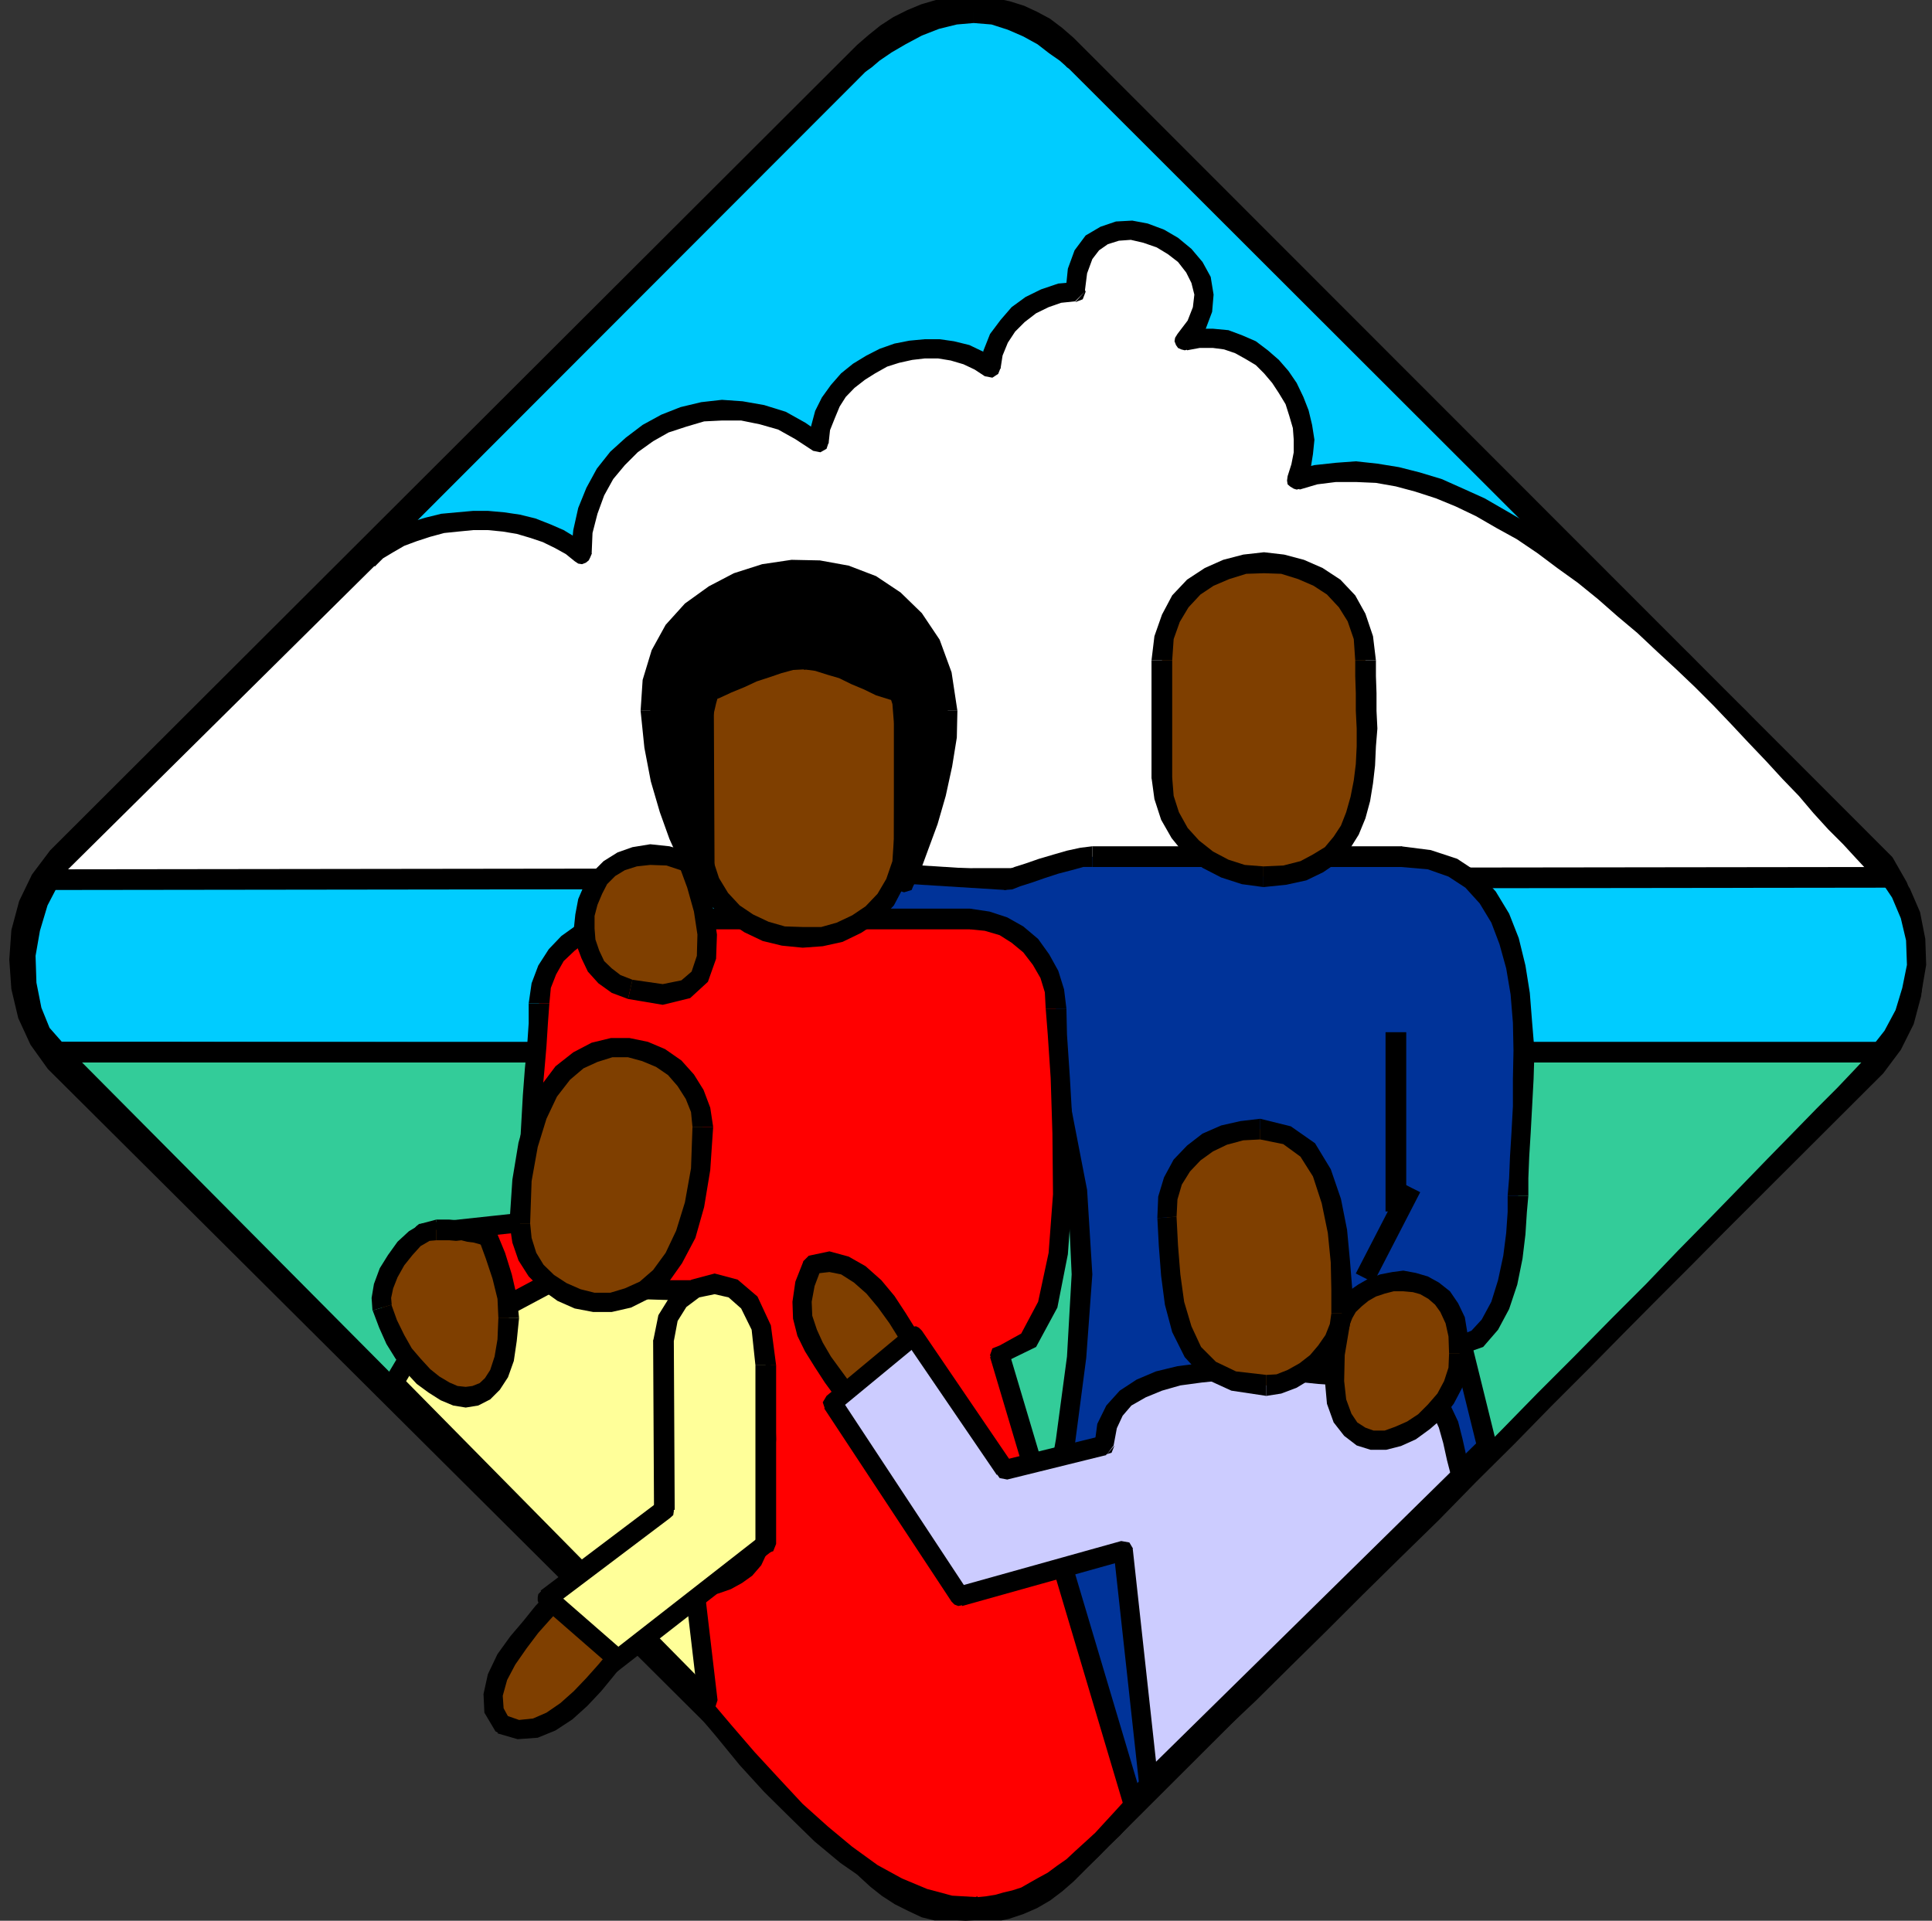 <?xml version="1.0" encoding="UTF-8" standalone="no"?>
<svg
   xmlns:ooo="http://xml.openoffice.org/svg/export"
   xmlns:dc="http://purl.org/dc/elements/1.1/"
   xmlns:cc="http://creativecommons.org/ns#"
   xmlns:rdf="http://www.w3.org/1999/02/22-rdf-syntax-ns#"
   xmlns:svg="http://www.w3.org/2000/svg"
   xmlns="http://www.w3.org/2000/svg"
   xmlns:sodipodi="http://sodipodi.sourceforge.net/DTD/sodipodi-0.dtd"
   xmlns:inkscape="http://www.inkscape.org/namespaces/inkscape"
   version="1.2"
   width="66.29mm"
   height="65.91mm"
   viewBox="0 0 6629 6591"
   preserveAspectRatio="xMidYMid"
   xml:space="preserve"
   id="svg319"
   sodipodi:docname="famil10.svg"
   style="fill-rule:evenodd;stroke-width:28.222;stroke-linejoin:round"
   inkscape:version="0.92.5 (2060ec1f9f, 2020-04-08)"><rect x="0" y="0" width="6629" height="6591" fill="#333333" stroke="none"/><sodipodi:namedview
   pagecolor="#ffffff"
   bordercolor="#666666"
   borderopacity="1"
   objecttolerance="10"
   gridtolerance="10"
   guidetolerance="10"
   inkscape:pageopacity="0"
   inkscape:pageshadow="2"
   inkscape:window-width="664"
   inkscape:window-height="487"
   id="namedview321"
   showgrid="false"
   inkscape:zoom="0.2102413"
   inkscape:cx="125.29134"
   inkscape:cy="124.53543"
   inkscape:window-x="0"
   inkscape:window-y="0"
   inkscape:window-maximized="0"
   inkscape:current-layer="svg319" />
 <defs
   class="ClipPathGroup"
   id="defs8">
  <clipPath
   id="presentation_clip_path"
   clipPathUnits="userSpaceOnUse">
   <rect
   x="0"
   y="0"
   width="21000"
   height="29700"
   id="rect2" />
  </clipPath>
  <clipPath
   id="presentation_clip_path_shrink"
   clipPathUnits="userSpaceOnUse">
   <rect
   x="21"
   y="29"
   width="20958"
   height="29641"
   id="rect5" />
  </clipPath>
 </defs>
 <defs
   class="TextShapeIndex"
   id="defs12">
  <g
   ooo:slide="id1"
   ooo:id-list="id3"
   id="g10" />
 </defs>
 <defs
   class="EmbeddedBulletChars"
   id="defs44">
  <g
   id="bullet-char-template-57356"
   transform="matrix(4.8828125e-4,0,0,-4.8828125e-4,0,0)">
   <path
   d="M 580,1141 1163,571 580,0 -4,571 Z"
   id="path14"
   inkscape:connector-curvature="0" />
  </g>
  <g
   id="bullet-char-template-57354"
   transform="matrix(4.8828125e-4,0,0,-4.8828125e-4,0,0)">
   <path
   d="M 8,1128 H 1137 V 0 H 8 Z"
   id="path17"
   inkscape:connector-curvature="0" />
  </g>
  <g
   id="bullet-char-template-10146"
   transform="matrix(4.8828125e-4,0,0,-4.8828125e-4,0,0)">
   <path
   d="M 174,0 602,739 174,1481 1456,739 Z M 1358,739 309,1346 659,739 Z"
   id="path20"
   inkscape:connector-curvature="0" />
  </g>
  <g
   id="bullet-char-template-10132"
   transform="matrix(4.8828125e-4,0,0,-4.8828125e-4,0,0)">
   <path
   d="M 2015,739 1276,0 H 717 l 543,543 H 174 v 393 h 1086 l -543,545 h 557 z"
   id="path23"
   inkscape:connector-curvature="0" />
  </g>
  <g
   id="bullet-char-template-10007"
   transform="matrix(4.8828125e-4,0,0,-4.8828125e-4,0,0)">
   <path
   d="m 0,-2 c -7,16 -16,29 -25,39 l 381,530 c -94,256 -141,385 -141,387 0,25 13,38 40,38 9,0 21,-2 34,-5 21,4 42,12 65,25 l 27,-13 111,-251 280,301 64,-25 24,25 c 21,-10 41,-24 62,-43 C 886,937 835,863 770,784 769,783 710,716 594,584 L 774,223 c 0,-27 -21,-55 -63,-84 l 16,-20 C 717,90 699,76 672,76 641,76 570,178 457,381 L 164,-76 c -22,-34 -53,-51 -92,-51 -42,0 -63,17 -64,51 -7,9 -10,24 -10,44 0,9 1,19 2,30 z"
   id="path26"
   inkscape:connector-curvature="0" />
  </g>
  <g
   id="bullet-char-template-10004"
   transform="matrix(4.8828125e-4,0,0,-4.8828125e-4,0,0)">
   <path
   d="M 285,-33 C 182,-33 111,30 74,156 52,228 41,333 41,471 c 0,78 14,145 41,201 34,71 87,106 158,106 53,0 88,-31 106,-94 l 23,-176 c 8,-64 28,-97 59,-98 l 735,706 c 11,11 33,17 66,17 42,0 63,-15 63,-46 V 965 c 0,-36 -10,-64 -30,-84 L 442,47 C 390,-6 338,-33 285,-33 Z"
   id="path29"
   inkscape:connector-curvature="0" />
  </g>
  <g
   id="bullet-char-template-9679"
   transform="matrix(4.8828125e-4,0,0,-4.8828125e-4,0,0)">
   <path
   d="M 813,0 C 632,0 489,54 383,161 276,268 223,411 223,592 c 0,181 53,324 160,431 106,107 249,161 430,161 179,0 323,-54 432,-161 108,-107 162,-251 162,-431 0,-180 -54,-324 -162,-431 C 1136,54 992,0 813,0 Z"
   id="path32"
   inkscape:connector-curvature="0" />
  </g>
  <g
   id="bullet-char-template-8226"
   transform="matrix(4.8828125e-4,0,0,-4.8828125e-4,0,0)">
   <path
   d="m 346,457 c -73,0 -137,26 -191,78 -54,51 -81,114 -81,188 0,73 27,136 81,188 54,52 118,78 191,78 73,0 134,-26 185,-79 51,-51 77,-114 77,-187 0,-75 -25,-137 -76,-188 -50,-52 -112,-78 -186,-78 z"
   id="path35"
   inkscape:connector-curvature="0" />
  </g>
  <g
   id="bullet-char-template-8211"
   transform="matrix(4.8828125e-4,0,0,-4.8828125e-4,0,0)">
   <path
   d="M -4,459 H 1135 V 606 H -4 Z"
   id="path38"
   inkscape:connector-curvature="0" />
  </g>
  <g
   id="bullet-char-template-61548"
   transform="matrix(4.8828125e-4,0,0,-4.8828125e-4,0,0)">
   <path
   d="m 173,740 c 0,163 58,303 173,419 116,115 255,173 419,173 163,0 302,-58 418,-173 116,-116 174,-256 174,-419 0,-163 -58,-303 -174,-418 C 1067,206 928,148 765,148 601,148 462,206 346,322 231,437 173,577 173,740 Z"
   id="path41"
   inkscape:connector-curvature="0" />
  </g>
 </defs>
 <g
   id="g49"
   transform="translate(-7185,-11554)">
  <g
   id="id2"
   class="Master_Slide">
   <g
   id="bg-id2"
   class="Background" />
   <g
   id="bo-id2"
   class="BackgroundObjects" />
  </g>
 </g>
 <g
   class="SlideGroup"
   id="g317"
   transform="translate(-7185,-11554)">
  <g
   id="g315">
   <g
   id="container-id1">
    <g
   id="id1"
   class="Slide"
   clip-path="url(#presentation_clip_path)">
     <g
   class="Page"
   id="g311">
      <g
   class="Graphic"
   id="g309">
       <g
   id="id3">
        <rect
   class="BoundingBox"
   x="7185"
   y="11554"
   width="6629"
   height="6591"
   id="rect51"
   style="fill:none;stroke:none" />
        <defs
   id="defs56">
         <clipPath
   id="clip_path_1"
   clipPathUnits="userSpaceOnUse">
          <path
   d="m 7185,11554 h 6628 v 6590 H 7185 Z"
   id="path53"
   inkscape:connector-curvature="0" />
         </clipPath>
        </defs>
        <g
   clip-path="url(#clip_path_1)"
   id="g306">
         <path
   d="m 10498,18145 -48,-3 -48,-10 -49,-12 -45,-21 -46,-23 -43,-28 -38,-30 -36,-33 -2785,-2772 -58,-81 -41,-89 -23,-97 -7,-99 7,-99 26,-97 43,-89 61,-81 2767,-2762 38,-33 41,-33 43,-28 46,-23 48,-20 51,-15 50,-10 51,-3 49,3 48,5 46,10 48,15 43,20 43,23 41,31 38,33 2808,2810 48,84 33,89 20,96 5,97 -10,99 -25,94 -43,86 -59,79 -2777,2772 -38,33 -41,31 -43,25 -46,20 -48,16 -48,10 -48,7 z"
   id="path58"
   inkscape:connector-curvature="0"
   style="fill:#000000;stroke:none" />
         <path
   d="m 10498,18145 v 0 l -48,-3 -48,-10 -49,-12 -45,-21 -46,-23 -43,-28 -38,-30 -36,-33 -2785,-2772 v 0 l -58,-81 -41,-89 -23,-97 -7,-99 7,-99 26,-97 43,-89 61,-81 2767,-2762 v 0 l 38,-33 41,-33 43,-28 46,-23 48,-20 51,-15 50,-10 51,-3 v 0 l 49,3 48,5 46,10 48,15 43,20 43,23 41,31 38,33 2808,2810 v 0 l 48,84 33,89 20,96 5,97 -10,99 -25,94 -43,86 -59,79 -2777,2772 v 0 l -38,33 -41,31 -43,25 -46,20 -48,16 -48,10 -48,7 z"
   id="path60"
   inkscape:connector-curvature="0"
   style="fill:none;stroke:#000000" />
         <path
   d="m 13626,15175 -6243,-10 -56,-66 -33,-79 -18,-92 -2,-94 15,-94 28,-91 41,-79 51,-66 2723,-2726 21,-18 30,-26 43,-28 51,-30 59,-31 61,-25 66,-15 63,-8 66,8 61,18 59,25 50,31 44,30 35,25 21,18 7,8 2790,2787 48,71 33,77 18,83 3,87 -16,86 -25,81 -41,77 z"
   id="path62"
   inkscape:connector-curvature="0"
   style="fill:#00ccff;stroke:none" />
         <path
   d="m 7360,15190 23,10 6243,10 v -71 l -6243,-10 23,10 -23,-10 -25,10 -8,26 8,25 25,10 z"
   id="path64"
   inkscape:connector-curvature="0"
   style="fill:#000000;stroke:none" />
         <path
   d="m 7386,14481 v 0 l -56,71 -43,84 -31,97 -15,101 2,97 18,96 38,89 61,74 46,-51 -51,-58 -28,-69 -17,-86 -3,-92 15,-86 26,-87 38,-73 45,-61 v 0 0 l 8,-13 3,-13 -3,-10 -8,-10 -10,-8 -10,-2 -13,2 z"
   id="path66"
   inkscape:connector-curvature="0"
   style="fill:#000000;stroke:none" />
         <path
   d="m 10109,11755 v 0 l -2723,2726 45,46 2724,-2727 v 0 0 l 8,-12 2,-13 -2,-10 -8,-10 -10,-8 -10,-2 -13,2 z"
   id="path68"
   inkscape:connector-curvature="0"
   style="fill:#000000;stroke:none" />
         <path
   d="m 10526,11562 v 0 l -68,10 -72,15 -63,28 -61,30 -53,34 -46,27 -33,28 -21,21 46,45 21,-15 27,-23 41,-28 48,-28 56,-30 59,-23 61,-15 58,-5 v 0 z"
   id="path70"
   inkscape:connector-curvature="0"
   style="fill:#000000;stroke:none" />
         <path
   d="m 10892,11737 v -3 l -8,-7 -22,-21 -36,-25 -46,-30 -53,-33 -64,-28 -66,-18 -71,-10 v 71 l 61,5 56,18 53,23 49,27 40,31 36,25 18,16 7,7 v -2 2 l 13,8 13,2 12,-5 11,-7 5,-10 5,-13 -5,-13 -8,-13 z"
   id="path72"
   inkscape:connector-curvature="0"
   style="fill:#000000;stroke:none" />
         <path
   d="m 13684,14524 h -2 l -2790,-2787 -46,46 2790,2787 h -2 2 l 13,8 13,2 10,-2 10,-8 7,-10 3,-10 -3,-13 -7,-13 z"
   id="path74"
   inkscape:connector-curvature="0"
   style="fill:#000000;stroke:none" />
         <path
   d="m 13626,15210 23,-12 58,-72 43,-81 28,-86 16,-94 -3,-89 -18,-92 -35,-81 -54,-79 -50,46 43,64 30,71 18,76 3,84 -16,79 -23,76 -38,71 -48,61 23,-13 -23,13 -8,13 -2,12 2,10 8,11 10,7 10,3 13,-3 13,-7 z"
   id="path76"
   inkscape:connector-curvature="0"
   style="fill:#000000;stroke:none" />
         <path
   d="m 9180,13455 5,-77 17,-71 26,-66 33,-61 43,-53 48,-46 56,-41 59,-33 63,-22 66,-18 66,-5 69,2 69,13 68,20 64,36 63,43 5,-51 15,-48 21,-43 25,-38 33,-36 38,-30 41,-26 43,-23 46,-15 48,-10 48,-5 h 49 l 45,7 49,13 43,20 41,28 7,-53 21,-51 30,-43 36,-38 43,-33 48,-23 51,-18 53,-5 8,-71 20,-56 31,-41 40,-25 46,-15 48,-3 49,10 50,18 44,26 40,33 33,40 23,43 10,51 -5,51 -20,53 -41,54 49,-8 h 48 l 46,5 43,16 40,20 39,25 33,31 30,35 25,38 23,44 16,43 12,46 5,45 -2,46 -8,46 -15,45 66,-17 69,-8 68,-2 71,5 72,12 68,18 74,23 71,30 71,33 71,41 71,41 72,48 71,51 71,53 68,56 69,59 69,58 68,64 66,61 64,63 63,64 64,63 58,64 61,63 56,61 56,59 51,58 51,56 51,51 45,51 43,45 41,41 -6327,8 1108,-1098 33,-31 38,-25 44,-23 45,-18 49,-15 50,-13 51,-5 54,-5 h 50 l 54,5 51,8 48,13 48,17 43,21 41,23 z"
   id="path78"
   inkscape:connector-curvature="0"
   style="fill:#ffffff;stroke:none" />
         <path
   d="m 9962,13076 53,-25 -66,-46 -68,-38 -74,-23 -74,-13 -71,-5 -71,8 -71,17 -66,26 -64,35 -58,44 -53,48 -46,58 -36,66 -28,69 -17,76 -8,82 h 71 l 3,-72 17,-66 23,-63 31,-56 40,-48 44,-44 53,-38 53,-30 61,-20 61,-18 61,-3 h 66 l 64,13 63,18 59,33 61,40 53,-25 -53,25 25,5 21,-12 7,-21 -13,-22 z"
   id="path80"
   inkscape:connector-curvature="0"
   style="fill:#000000;stroke:none" />
         <path
   d="m 10552,12819 53,-25 -46,-33 -48,-23 -53,-13 -49,-7 h -51 l -53,5 -51,10 -51,18 -45,23 -46,28 -41,33 -35,40 -31,43 -23,46 -15,56 -5,56 h 66 l 5,-46 16,-40 17,-41 21,-33 30,-31 36,-28 35,-22 41,-23 41,-13 45,-10 43,-5 h 46 l 43,7 44,13 38,18 35,23 54,-26 -54,26 26,5 20,-13 8,-20 -13,-23 z"
   id="path82"
   inkscape:connector-curvature="0"
   style="fill:#000000;stroke:none" />
         <path
   d="m 10841,12555 33,-33 -58,5 -59,20 -53,26 -48,35 -38,44 -36,48 -23,58 -7,61 h 66 l 7,-45 18,-44 25,-38 33,-33 39,-30 43,-21 43,-15 48,-5 33,-33 -33,36 26,-10 10,-26 -10,-25 -26,-10 z"
   id="path84"
   inkscape:connector-curvature="0"
   style="fill:#000000;stroke:none" />
         <path
   d="m 11243,12690 33,56 45,-61 23,-61 5,-59 -10,-61 -28,-51 -38,-45 -46,-38 -48,-28 -56,-21 -53,-10 -56,3 -53,18 -51,30 -38,51 -23,63 -8,79 h 66 l 8,-63 18,-49 23,-30 30,-21 38,-12 41,-3 43,10 46,16 38,23 35,27 28,36 18,36 10,40 -5,43 -18,46 -35,46 33,56 -33,-56 -8,13 -2,12 5,13 7,10 11,5 12,3 13,-3 13,-7 z"
   id="path86"
   inkscape:connector-curvature="0"
   style="fill:#000000;stroke:none" />
         <path
   d="m 11624,13167 40,46 18,-51 8,-50 5,-49 -8,-51 -12,-50 -18,-46 -23,-48 -28,-41 -33,-38 -38,-33 -41,-31 -46,-20 -48,-18 -53,-5 h -51 l -53,8 15,66 43,-8 h 46 l 38,5 38,13 36,20 35,21 28,28 28,33 23,35 23,38 13,41 12,41 3,40 v 43 l -8,41 -13,41 41,46 -41,-46 -2,15 2,13 8,7 13,8 10,3 13,-3 10,-5 7,-13 z"
   id="path88"
   inkscape:connector-curvature="0"
   style="fill:#000000;stroke:none" />
         <path
   d="m 13664,14600 23,-58 -38,-41 -43,-45 -46,-51 -51,-51 -51,-56 -51,-58 -55,-59 -56,-61 -61,-63 -59,-64 -66,-63 -63,-64 -64,-66 -66,-61 -69,-63 -68,-59 -71,-58 -69,-56 -71,-56 -74,-51 -71,-48 -74,-43 -71,-41 -73,-33 -74,-33 -76,-23 -71,-18 -74,-12 -74,-8 -68,5 -74,8 -71,17 20,67 61,-18 64,-8 h 68 l 69,3 68,12 67,18 71,23 68,28 69,33 71,41 69,38 71,48 68,51 71,51 69,56 66,58 69,58 68,64 66,61 64,61 63,63 61,64 59,63 61,64 56,61 56,58 50,59 51,56 51,51 46,50 43,46 43,41 23,-59 -23,59 13,7 13,3 10,-3 10,-7 8,-10 2,-11 -2,-12 -8,-13 z"
   id="path90"
   inkscape:connector-curvature="0"
   style="fill:#000000;stroke:none" />
         <path
   d="m 7315,14550 22,58 6327,-8 v -71 l -6327,8 23,58 -23,-58 -25,10 -8,26 8,25 25,10 z"
   id="path92"
   inkscape:connector-curvature="0"
   style="fill:#000000;stroke:none" />
         <path
   d="m 8420,13452 h 2 l -1107,1098 45,45 1108,-1097 h 3 -3 l 8,-13 2,-13 -2,-10 -8,-10 -10,-8 -10,-2 -13,2 -13,8 z"
   id="path94"
   inkscape:connector-curvature="0"
   style="fill:#000000;stroke:none" />
         <path
   d="m 9144,13455 58,-26 -40,-30 -43,-26 -46,-20 -51,-20 -53,-13 -54,-8 -56,-5 h -50 l -56,5 -54,5 -53,13 -51,15 -48,21 -48,23 -41,30 -38,33 51,46 28,-28 35,-21 38,-22 43,-16 46,-15 48,-13 49,-5 51,-5 h 50 l 51,5 48,8 44,13 45,15 41,20 38,21 31,25 58,-25 -58,25 12,8 13,2 13,-5 10,-8 5,-10 5,-12 -5,-13 -8,-13 z"
   id="path96"
   inkscape:connector-curvature="0"
   style="fill:#000000;stroke:none" />
         <path
   d="m 7386,15165 h 6268 l -36,35 -48,51 -58,58 -69,72 -79,81 -89,91 -94,97 -104,107 -109,111 -114,117 -120,120 -122,124 -127,127 -127,130 -129,129 -130,133 -130,127 -129,127 -125,124 -124,122 -120,117 -117,109 -111,104 -104,99 -97,89 -92,79 -81,71 -71,59 -61,48 -51,36 -40,20 -26,8 -33,-6 -33,-7 -35,-5 -36,-10 -36,-8 -38,-10 -38,-10 -35,-13 -38,-13 -36,-15 -36,-15 -33,-15 -33,-21 -28,-20 -28,-20 -25,-23 z"
   id="path98"
   inkscape:connector-curvature="0"
   style="fill:#33cc99;stroke:none" />
         <path
   d="m 13677,15187 -23,-58 H 7386 v 71 h 6268 l -23,-58 23,58 25,-10 10,-25 -10,-26 -25,-10 z"
   id="path100"
   inkscape:connector-curvature="0"
   style="fill:#000000;stroke:none" />
         <path
   d="m 10615,18120 h 5 l 38,-11 46,-22 53,-36 61,-51 74,-58 81,-71 92,-79 96,-89 105,-99 111,-104 117,-110 120,-119 124,-122 125,-125 129,-127 130,-127 129,-132 130,-129 127,-130 127,-127 122,-124 119,-120 117,-117 110,-112 104,-106 94,-97 89,-91 78,-82 67,-71 60,-58 49,-51 33,-36 -46,-45 -38,35 -48,51 -56,59 -71,71 -79,81 -89,91 -94,97 -104,107 -110,112 -111,116 -120,120 -122,124 -127,127 -127,130 -129,130 -130,132 -130,127 -129,127 -125,124 -124,122 -120,115 -116,109 -112,104 -104,99 -97,89 -91,79 -82,71 -68,58 -61,46 -49,36 -35,17 -13,6 h 5 l -5,-3 -25,10 -8,26 8,25 25,10 z"
   id="path102"
   inkscape:connector-curvature="0"
   style="fill:#000000;stroke:none" />
         <path
   d="m 10056,17899 v 0 l 28,25 28,23 31,20 35,23 36,15 35,15 38,18 38,13 36,13 41,10 38,10 35,8 38,10 36,5 33,8 33,5 10,-66 -33,-6 -33,-7 -35,-5 -33,-10 -36,-8 -38,-10 -36,-10 -35,-13 -38,-13 -33,-12 -36,-16 -30,-15 -31,-18 -25,-20 -28,-18 -23,-20 v 0 0 l -13,-8 -13,-2 -10,2 -10,8 -7,10 -3,10 3,13 z"
   id="path104"
   inkscape:connector-curvature="0"
   style="fill:#000000;stroke:none" />
         <path
   d="m 7386,15129 -23,58 2693,2712 46,-46 -2693,-2711 -23,58 23,-58 -13,-8 -13,-2 -10,2 -10,8 -8,10 -2,10 2,13 8,12 z"
   id="path106"
   inkscape:connector-curvature="0"
   style="fill:#000000;stroke:none" />
         <path
   d="m 12287,16516 -579,569 -193,-457 -183,846 -366,366 -280,-478 51,-289 53,-287 51,-287 38,-288 18,-284 -15,-287 -56,-285 -107,-287 -53,-18 -64,-20 -76,-23 -84,-25 -89,-28 -94,-31 -96,-35 -97,-36 -94,-38 -91,-38 -84,-41 -74,-43 -66,-46 -53,-46 -38,-45 -23,-49 1092,69 13,-2 28,-11 38,-12 46,-16 48,-15 46,-13 43,-10 36,-2 h 1059 l 97,10 81,28 66,43 54,59 43,71 30,78 23,89 15,92 8,99 5,96 -3,97 -2,94 -5,92 -5,81 -3,74 -2,60 -3,56 -5,74 -10,81 -18,87 -25,79 -36,66 -43,48 -53,20 z"
   id="path108"
   inkscape:connector-curvature="0"
   style="fill:#003399;stroke:none" />
         <path
   d="m 11677,17098 54,10 579,-569 -46,-46 -579,570 53,10 -53,-10 -8,12 -2,13 2,10 8,10 10,8 10,2 13,-2 13,-8 z"
   id="path110"
   inkscape:connector-curvature="0"
   style="fill:#000000;stroke:none" />
         <path
   d="m 11548,16633 -64,8 193,457 61,-25 -193,-458 -63,8 63,-8 -8,-12 -10,-5 -12,-3 -11,3 -12,7 -8,8 -2,13 2,15 z"
   id="path112"
   inkscape:connector-curvature="0"
   style="fill:#000000;stroke:none" />
         <path
   d="m 11354,17497 11,-18 183,-846 -66,-10 -183,846 10,-18 -10,18 7,26 23,12 23,-5 13,-23 z"
   id="path114"
   inkscape:connector-curvature="0"
   style="fill:#000000;stroke:none" />
         <path
   d="m 10935,17858 54,5 365,-366 -45,-46 -366,366 53,5 -53,-5 -8,13 -2,13 2,10 8,10 10,8 10,2 13,-2 13,-8 z"
   id="path116"
   inkscape:connector-curvature="0"
   style="fill:#000000;stroke:none" />
         <path
   d="m 10653,17357 3,23 279,478 61,-36 -279,-477 2,22 -2,-22 -10,-13 -13,-5 h -13 l -13,5 -10,8 -5,12 -2,13 5,15 z"
   id="path118"
   inkscape:connector-curvature="0"
   style="fill:#000000;stroke:none" />
         <path
   d="m 10709,15101 -20,-20 104,282 56,279 13,285 -16,282 -38,284 -51,288 -53,287 -51,289 66,10 51,-289 53,-287 51,-287 38,-290 21,-287 -18,-290 -56,-289 -109,-293 -21,-20 21,20 -8,-12 -10,-5 -13,-3 -10,3 -13,7 -7,8 -3,12 3,16 z"
   id="path120"
   inkscape:connector-curvature="0"
   style="fill:#000000;stroke:none" />
         <path
   d="m 9543,14473 -33,41 28,59 43,50 56,51 68,46 77,46 86,40 92,38 94,41 99,36 96,35 94,31 89,28 87,25 73,23 64,20 53,18 20,-66 -53,-18 -63,-20 -79,-23 -82,-25 -88,-28 -94,-31 -97,-35 -94,-36 -94,-36 -91,-38 -82,-40 -71,-41 -63,-46 -51,-40 -33,-41 -18,-38 -33,41 33,-41 -5,-13 -10,-10 -13,-3 h -13 l -12,6 -8,7 -5,13 v 15 z"
   id="path122"
   inkscape:connector-curvature="0"
   style="fill:#000000;stroke:none" />
         <path
   d="m 10641,14542 h -6 l -1092,-69 v 67 l 1092,68 h -5 5 l 26,-10 7,-23 -7,-23 -26,-10 z"
   id="path124"
   inkscape:connector-curvature="0"
   style="fill:#000000;stroke:none" />
         <path
   d="m 10933,14458 v 0 l -41,5 -46,10 -45,13 -51,15 -46,16 -38,12 -28,11 3,2 -11,66 28,-2 28,-11 38,-12 46,-16 46,-15 46,-12 40,-11 h 31 v 0 z"
   id="path126"
   inkscape:connector-curvature="0"
   style="fill:#000000;stroke:none" />
         <path
   d="m 11992,14458 v 0 h -1059 v 71 h 1059 v 0 0 l 26,-10 10,-25 -10,-26 z"
   id="path128"
   inkscape:connector-curvature="0"
   style="fill:#000000;stroke:none" />
         <path
   d="m 12429,15657 v 0 -60 l 3,-74 5,-81 5,-92 5,-94 3,-97 -8,-96 -8,-102 -15,-94 -23,-94 -33,-84 -46,-76 -58,-63 -74,-49 -91,-30 -102,-13 v 71 l 92,8 71,25 58,38 49,54 40,66 28,74 23,83 15,89 8,97 2,96 -2,97 v 94 l -5,92 -5,81 -3,74 -5,60 v 0 z"
   id="path130"
   inkscape:connector-curvature="0"
   style="fill:#000000;stroke:none" />
         <path
   d="m 12234,16161 -31,40 71,-25 51,-59 38,-71 28,-84 18,-89 10,-83 5,-77 5,-56 h -71 v 56 l -5,72 -10,78 -18,84 -23,74 -33,61 -35,38 -36,15 -30,41 30,-41 -23,13 -7,23 10,20 25,10 z"
   id="path132"
   inkscape:connector-curvature="0"
   style="fill:#000000;stroke:none" />
         <path
   d="m 12310,16539 10,-30 -86,-348 -66,15 86,348 10,-31 -10,31 5,13 10,10 13,2 h 13 l 12,-5 8,-10 5,-10 v -15 z"
   id="path134"
   inkscape:connector-curvature="0"
   style="fill:#000000;stroke:none" />
         <path
   d="m 11172,14222 7,69 20,63 34,58 43,51 53,41 59,30 63,21 69,7 73,-5 64,-15 51,-25 45,-31 36,-40 28,-44 20,-51 15,-55 11,-59 7,-58 3,-64 2,-61 -2,-61 v -61 l -3,-58 v -54 l -7,-78 -23,-69 -33,-56 -46,-48 -53,-36 -59,-25 -63,-18 -64,-5 -66,5 -63,18 -59,25 -53,36 -46,48 -33,59 -23,66 -7,78 z"
   id="path136"
   inkscape:connector-curvature="0"
   style="fill:#7f3f00;stroke:none" />
         <path
   d="m 11520,14527 v 0 l -64,-5 -56,-18 -53,-28 -48,-38 -39,-43 -30,-54 -18,-56 -5,-63 h -71 l 10,74 23,71 36,63 48,59 58,43 64,33 71,23 74,10 v 0 z"
   id="path138"
   inkscape:connector-curvature="0"
   style="fill:#000000;stroke:none" />
         <path
   d="m 11835,13820 v 0 54 l 2,58 v 61 l 3,61 v 61 l -3,61 -7,56 -11,56 -15,53 -18,46 -25,38 -30,36 -41,25 -43,23 -59,15 -68,3 v 71 l 78,-8 69,-15 58,-28 51,-35 41,-46 30,-48 23,-56 16,-59 10,-61 7,-61 3,-66 5,-61 -3,-61 v -61 l -2,-58 v -54 0 z"
   id="path140"
   inkscape:connector-curvature="0"
   style="fill:#000000;stroke:none" />
         <path
   d="m 11207,13820 v 0 l 5,-73 21,-59 30,-50 41,-44 45,-30 54,-23 58,-18 61,-2 59,2 58,18 53,23 46,30 41,44 30,48 21,61 5,73 h 71 l -10,-83 -26,-77 -35,-63 -51,-54 -61,-40 -64,-28 -68,-18 -69,-8 -71,8 -69,18 -63,28 -61,40 -51,54 -35,66 -26,74 -10,83 v 0 z"
   id="path142"
   inkscape:connector-curvature="0"
   style="fill:#000000;stroke:none" />
         <path
   d="m 11207,14222 v 0 -402 h -71 v 402 0 0 l 10,25 26,8 25,-8 z"
   id="path144"
   inkscape:connector-curvature="0"
   style="fill:#000000;stroke:none" />
         <path
   d="m 11075,17749 -38,43 -36,38 -35,36 -36,35 -33,31 -33,28 -33,25 -33,23 -33,20 -33,18 -31,15 -33,13 -33,7 -30,8 -33,5 -33,3 -92,-5 -91,-23 -92,-38 -86,-49 -89,-63 -86,-71 -87,-82 -83,-86 -84,-91 -82,-97 -81,-97 -81,-99 -82,-96 -78,-97 -77,-89 -78,-84 145,-851 -84,-7 -69,-26 -56,-38 -43,-51 -33,-61 -25,-68 -16,-79 -7,-81 -3,-89 3,-89 5,-89 5,-89 7,-89 8,-81 5,-77 3,-68 7,-61 21,-53 30,-51 41,-41 48,-36 53,-25 59,-18 58,-5 h 1161 l 59,8 56,18 48,28 46,38 35,48 28,51 18,56 5,61 5,89 10,149 8,191 v 208 l -15,204 -36,175 -66,122 -99,51 z"
   id="path146"
   inkscape:connector-curvature="0"
   style="fill:#ff0000;stroke:none" />
         <path
   d="m 10539,18130 v 0 l 35,-3 36,-5 33,-7 36,-8 35,-15 33,-16 36,-17 33,-23 35,-23 33,-28 36,-28 33,-31 36,-38 38,-35 35,-38 38,-44 -50,-45 -39,43 -35,38 -33,36 -36,33 -33,30 -30,28 -33,23 -31,23 -33,18 -30,17 -28,16 -31,10 -30,7 -28,8 -31,5 -30,3 v 0 -3 l -26,10 -7,26 7,25 26,10 z"
   id="path148"
   inkscape:connector-curvature="0"
   style="fill:#000000;stroke:none" />
         <path
   d="m 9157,16925 7,28 79,84 76,87 79,96 81,97 82,99 81,96 81,99 84,92 87,86 86,84 89,74 91,63 89,51 97,41 96,23 97,5 v -66 l -87,-5 -86,-23 -86,-36 -84,-46 -87,-63 -83,-69 -87,-78 -81,-87 -84,-91 -81,-94 -82,-97 -81,-99 -81,-97 -79,-96 -76,-92 -79,-83 8,28 -8,-28 -13,-8 -12,-5 -13,5 -10,5 -8,10 -5,13 3,13 7,12 z"
   id="path150"
   inkscape:connector-curvature="0"
   style="fill:#000000;stroke:none" />
         <path
   d="m 9335,16115 -33,-41 -145,851 66,11 145,-852 -33,-40 33,40 -8,-25 -20,-13 -26,5 -12,23 z"
   id="path152"
   inkscape:connector-curvature="0"
   style="fill:#000000;stroke:none" />
         <path
   d="m 8999,14997 v 0 68 l -5,74 -8,81 -7,92 -5,89 -5,89 -5,89 5,89 7,84 16,83 27,74 36,66 48,59 64,43 79,28 89,10 v -71 l -79,-5 -59,-23 -48,-33 -38,-43 -31,-56 -22,-64 -16,-74 -7,-78 v -89 -89 l 5,-89 5,-89 8,-86 7,-82 5,-79 5,-68 v 0 z"
   id="path154"
   inkscape:connector-curvature="0"
   style="fill:#000000;stroke:none" />
         <path
   d="m 9352,14672 v 0 l -63,7 -66,18 -59,31 -53,38 -43,45 -36,56 -23,61 -10,69 h 71 l 5,-53 18,-46 26,-46 38,-36 43,-33 48,-20 51,-18 53,-2 v 0 z"
   id="path156"
   inkscape:connector-curvature="0"
   style="fill:#000000;stroke:none" />
         <path
   d="m 10513,14672 v 0 H 9352 v 71 h 1161 v 0 0 l 26,-10 10,-26 -10,-25 z"
   id="path158"
   inkscape:connector-curvature="0"
   style="fill:#000000;stroke:none" />
         <path
   d="m 10844,15015 v 0 l -8,-66 -20,-64 -31,-56 -38,-53 -51,-43 -55,-31 -61,-20 -67,-10 v 71 l 51,5 51,15 41,26 40,33 33,43 26,45 15,49 3,56 v 0 z"
   id="path160"
   inkscape:connector-curvature="0"
   style="fill:#000000;stroke:none" />
         <path
   d="m 10648,16196 -33,41 125,-61 73,-135 36,-183 15,-206 3,-208 -11,-191 -10,-149 -2,-89 h -71 l 7,89 10,149 6,191 2,208 -15,201 -36,168 -58,109 -74,41 -33,40 33,-40 -25,10 -8,23 8,23 25,10 z"
   id="path162"
   inkscape:connector-curvature="0"
   style="fill:#000000;stroke:none" />
         <path
   d="m 11100,17771 8,-30 -460,-1545 -66,15 460,1545 8,-30 -8,30 5,13 10,10 13,3 h 13 l 12,-5 8,-11 5,-10 v -15 z"
   id="path164"
   inkscape:connector-curvature="0"
   style="fill:#000000;stroke:none" />
         <path
   d="m 9591,14433 8,79 23,68 33,59 45,48 54,35 58,28 61,16 66,5 66,-3 61,-15 59,-28 53,-36 46,-48 33,-58 23,-69 7,-81 v -399 l -7,-69 -21,-63 -33,-59 -43,-50 -53,-44 -59,-30 -63,-21 -69,-7 -73,5 -61,15 -54,26 -43,33 -36,38 -27,45 -21,51 -15,56 -13,59 -5,61 -2,61 -3,61 3,61 v 61 l 2,55 z"
   id="path166"
   inkscape:connector-curvature="0"
   style="fill:#7f3f00;stroke:none" />
         <path
   d="m 10252,14433 v 0 l -5,76 -21,61 -30,51 -41,43 -46,31 -53,25 -53,15 h -64 l -61,-2 -56,-16 -53,-25 -46,-31 -40,-43 -31,-51 -20,-61 -5,-73 h -71 l 10,84 25,76 36,66 51,53 61,41 63,30 66,16 71,7 69,-5 68,-15 64,-31 61,-40 51,-54 35,-66 26,-76 10,-86 v 0 z"
   id="path168"
   inkscape:connector-curvature="0"
   style="fill:#000000;stroke:none" />
         <path
   d="m 10252,14034 v 0 399 h 71 v -399 0 0 l -10,-26 -26,-10 -25,10 z"
   id="path170"
   inkscape:connector-curvature="0"
   style="fill:#000000;stroke:none" />
         <path
   d="m 9939,13726 v 0 l 64,6 56,17 53,28 48,41 38,43 31,53 18,56 5,64 h 71 l -10,-74 -23,-71 -36,-63 -48,-59 -58,-46 -64,-33 -71,-23 -74,-10 v 0 z"
   id="path172"
   inkscape:connector-curvature="0"
   style="fill:#000000;stroke:none" />
         <path
   d="m 9627,14433 v 0 -54 l -3,-55 v -61 l -2,-61 v -61 l 2,-61 5,-56 13,-56 15,-54 18,-45 25,-41 31,-33 38,-30 46,-21 56,-15 68,-3 v -71 l -79,8 -66,15 -61,31 -48,35 -40,43 -31,51 -23,56 -15,59 -13,61 -5,66 -2,61 -5,61 2,61 v 61 l 3,55 v 54 0 z"
   id="path174"
   inkscape:connector-curvature="0"
   style="fill:#000000;stroke:none" />
         <path
   d="m 10287,14583 8,-16 18,-45 25,-66 31,-84 28,-94 22,-99 16,-97 2,-89 -20,-124 -38,-104 -56,-87 -69,-66 -78,-51 -87,-33 -94,-18 -94,-2 -94,15 -91,28 -82,43 -76,56 -61,69 -46,79 -28,94 -7,101 13,122 22,112 31,104 33,89 30,74 28,56 21,35 7,13 -2,-668 43,-13 41,-18 43,-18 43,-20 43,-15 46,-15 43,-11 43,-2 44,5 45,13 43,15 44,20 43,18 40,18 44,15 43,10 z"
   id="path176"
   inkscape:connector-curvature="0"
   style="fill:#000000;stroke:none" />
         <path
   d="m 10404,13993 v 0 l -2,87 -16,94 -22,96 -28,92 -31,84 -25,63 -16,46 -7,15 61,25 7,-15 21,-46 25,-68 31,-84 28,-97 22,-101 16,-99 2,-92 v 0 z"
   id="path178"
   inkscape:connector-curvature="0"
   style="fill:#000000;stroke:none" />
         <path
   d="m 9449,13993 v 0 l 7,-96 26,-87 43,-71 56,-63 71,-54 76,-40 87,-26 86,-15 92,2 89,18 78,31 74,46 64,60 50,82 36,96 20,117 h 66 l -20,-132 -41,-112 -61,-91 -73,-71 -84,-56 -94,-36 -99,-18 -97,-2 -101,15 -97,31 -86,45 -82,59 -66,73 -48,87 -31,102 -7,106 v 0 z"
   id="path180"
   inkscape:connector-curvature="0"
   style="fill:#000000;stroke:none" />
         <path
   d="m 9566,14598 63,-18 -5,-13 -20,-33 -28,-53 -28,-74 -33,-86 -31,-102 -22,-109 -13,-117 h -66 l 13,127 22,115 31,106 33,92 33,73 28,59 20,38 10,13 64,-18 -64,18 11,10 12,5 10,-3 13,-5 8,-7 7,-10 v -13 l -5,-13 z"
   id="path182"
   inkscape:connector-curvature="0"
   style="fill:#000000;stroke:none" />
         <path
   d="m 9591,13897 -28,33 3,668 h 71 l -3,-668 -28,33 28,-33 -10,-26 -25,-10 -26,10 -10,26 z"
   id="path184"
   inkscape:connector-curvature="0"
   style="fill:#000000;stroke:none" />
         <path
   d="m 9944,13785 v 0 l -48,2 -46,11 -48,15 -46,18 -43,20 -43,18 -38,15 -41,13 15,66 46,-13 43,-20 44,-18 43,-20 40,-13 44,-15 40,-11 38,-2 v 0 2 l 26,-10 10,-25 -10,-25 -26,-11 z"
   id="path186"
   inkscape:connector-curvature="0"
   style="fill:#000000;stroke:none" />
         <path
   d="m 10325,13932 -30,-33 -41,-10 -38,-15 -40,-15 -44,-18 -43,-21 -46,-17 -50,-13 -49,-5 v 66 l 38,5 41,13 41,12 43,21 43,18 41,20 48,15 46,10 -31,-33 31,33 25,-7 13,-23 -5,-23 -23,-13 z"
   id="path188"
   inkscape:connector-curvature="0"
   style="fill:#000000;stroke:none" />
         <path
   d="m 10257,14570 66,13 2,-651 h -71 l -2,651 66,12 -66,-12 10,25 25,8 26,-8 10,-25 z"
   id="path190"
   inkscape:connector-curvature="0"
   style="fill:#000000;stroke:none" />
         <path
   d="m 8537,16298 53,-89 46,-71 38,-59 33,-45 30,-36 31,-25 30,-16 39,-7 43,-3 h 53 l 64,5 76,8 94,7 112,8 134,5 155,3 110,30 73,79 41,117 18,140 2,144 -7,140 -11,120 -5,83 -5,39 -15,33 -25,28 -31,22 -33,18 -38,13 -38,8 -36,2 46,391 z"
   id="path192"
   inkscape:connector-curvature="0"
   style="fill:#ffff99;stroke:none" />
         <path
   d="m 9568,15947 v 0 h -155 l -134,-5 -112,-8 -92,-7 -76,-8 -66,-5 -53,-2 -46,5 -46,7 -38,21 -35,30 -33,38 -36,48 -38,59 -46,71 -53,89 56,36 53,-89 46,-71 38,-59 30,-43 28,-33 26,-20 23,-11 30,-7 h 41 l 53,-3 61,5 76,8 97,8 112,7 134,5 155,5 v 0 z"
   id="path194"
   inkscape:connector-curvature="0"
   style="fill:#000000;stroke:none" />
         <path
   d="m 9825,16836 v 0 l 2,-81 11,-122 10,-140 -5,-144 -18,-148 -43,-127 -87,-89 -127,-38 v 71 l 92,23 61,69 38,106 18,133 v 144 l -5,140 -11,117 -7,86 v 0 z"
   id="path196"
   inkscape:connector-curvature="0"
   style="fill:#000000;stroke:none" />
         <path
   d="m 9601,16997 -33,35 38,-2 44,-8 43,-15 38,-21 35,-25 31,-36 20,-43 8,-46 h -71 l -3,31 -10,23 -20,20 -26,20 -28,16 -33,10 -33,7 -33,3 -33,36 33,-39 -25,11 -8,25 8,25 25,11 z"
   id="path198"
   inkscape:connector-curvature="0"
   style="fill:#000000;stroke:none" />
         <path
   d="m 9591,17413 56,-25 -46,-391 -66,5 46,391 56,-26 -56,26 13,23 23,7 22,-10 8,-25 z"
   id="path200"
   inkscape:connector-curvature="0"
   style="fill:#000000;stroke:none" />
         <path
   d="m 8509,16280 5,41 1077,1092 46,-46 -1077,-1092 5,41 -5,-41 -13,-8 -13,-2 -10,2 -10,8 -8,10 -2,10 2,13 8,13 z"
   id="path202"
   inkscape:connector-curvature="0"
   style="fill:#000000;stroke:none" />
         <path
   d="m 9464,16735 -2,-579 15,-79 38,-61 56,-41 66,-15 63,15 56,48 41,87 15,129 v 613 l -551,429 -201,-241 z"
   id="path204"
   inkscape:connector-curvature="0"
   style="fill:#ffff99;stroke:none" />
         <path
   d="m 9426,16156 v 0 l 3,579 h 71 l -3,-579 v 0 0 l -10,-26 -25,-10 -26,10 z"
   id="path206"
   inkscape:connector-curvature="0"
   style="fill:#000000;stroke:none" />
         <path
   d="m 9848,16239 v 0 l -18,-137 -46,-99 -68,-58 -79,-21 -79,21 -68,48 -46,74 -18,89 h 71 l 13,-69 30,-48 44,-33 53,-11 48,11 43,38 36,73 13,122 v 0 z"
   id="path208"
   inkscape:connector-curvature="0"
   style="fill:#000000;stroke:none" />
         <path
   d="m 9833,16877 15,-25 v -613 h -71 v 613 l 15,-26 -15,26 10,25 25,8 26,-8 10,-25 z"
   id="path210"
   inkscape:connector-curvature="0"
   style="fill:#000000;stroke:none" />
         <path
   d="m 9235,17301 46,6 552,-430 -41,-51 -551,430 45,5 -45,-5 -13,23 7,20 21,13 25,-5 z"
   id="path212"
   inkscape:connector-curvature="0"
   style="fill:#000000;stroke:none" />
         <path
   d="m 9040,17012 -5,48 200,241 51,-40 -200,-242 -6,49 6,-49 -11,-10 -12,-2 -10,2 -11,5 -10,10 -2,11 v 12 l 5,13 z"
   id="path214"
   inkscape:connector-curvature="0"
   style="fill:#000000;stroke:none" />
         <path
   d="m 9429,16735 15,-28 -404,305 40,56 404,-305 16,-28 -16,28 11,-10 2,-13 v -13 l -5,-13 -10,-7 -13,-5 h -13 l -12,5 z"
   id="path216"
   inkscape:connector-curvature="0"
   style="fill:#000000;stroke:none" />
         <path
   d="m 9080,17052 -33,36 -40,48 -43,54 -41,58 -31,61 -15,61 3,53 28,49 56,17 58,-5 53,-22 54,-36 48,-43 46,-49 40,-48 36,-43 z"
   id="path218"
   inkscape:connector-curvature="0"
   style="fill:#7f3f00;stroke:none" />
         <path
   d="m 8923,17441 8,8 -18,-33 -3,-43 15,-54 28,-53 39,-56 40,-53 41,-46 33,-36 -51,-45 -33,35 -41,51 -45,53 -44,61 -33,69 -15,68 3,64 38,64 7,7 -7,-7 13,7 12,3 10,-3 11,-7 7,-11 3,-10 -3,-12 -7,-13 z"
   id="path220"
   inkscape:connector-curvature="0"
   style="fill:#000000;stroke:none" />
         <path
   d="m 9276,17268 -2,-45 -36,43 -41,46 -43,45 -46,41 -48,33 -46,20 -48,5 -43,-15 -31,61 69,20 69,-5 61,-25 58,-38 51,-46 48,-51 41,-50 35,-44 -2,-45 2,45 5,-12 3,-13 -5,-10 -8,-10 -12,-5 -11,-3 -12,3 -10,10 z"
   id="path222"
   inkscape:connector-curvature="0"
   style="fill:#000000;stroke:none" />
         <path
   d="m 9106,17075 -48,3 218,190 46,-50 -219,-191 -48,3 48,-3 -12,-8 -13,-2 -13,5 -10,8 -5,10 -3,12 3,13 8,13 z"
   id="path224"
   inkscape:connector-curvature="0"
   style="fill:#000000;stroke:none" />
         <path
   d="m 10325,16176 -27,-46 -34,-53 -38,-56 -43,-51 -48,-43 -51,-31 -53,-12 -59,10 -25,66 -10,61 2,53 15,54 23,48 31,51 35,50 41,56 z"
   id="path226"
   inkscape:connector-curvature="0"
   style="fill:#7f3f00;stroke:none" />
         <path
   d="m 10003,15906 -18,18 46,-5 40,8 44,28 43,38 40,48 39,54 33,53 25,46 61,-36 -31,-46 -33,-53 -38,-58 -45,-54 -54,-48 -58,-33 -66,-18 -71,15 -18,18 18,-18 -18,18 v 23 l 15,20 h 28 z"
   id="path228"
   inkscape:connector-curvature="0"
   style="fill:#000000;stroke:none" />
         <path
   d="m 10066,16305 46,8 -41,-56 -35,-48 -28,-48 -20,-44 -16,-48 -2,-48 10,-54 23,-61 -61,-25 -28,71 -10,69 2,58 15,59 26,53 33,53 35,54 41,56 46,7 -46,-7 10,10 13,2 h 13 l 12,-7 8,-8 5,-13 v -12 l -5,-13 z"
   id="path230"
   inkscape:connector-curvature="0"
   style="fill:#000000;stroke:none" />
         <path
   d="m 10295,16194 13,-46 -242,157 36,56 241,-157 13,-46 -13,46 15,-23 -5,-23 -20,-15 -25,5 z"
   id="path232"
   inkscape:connector-curvature="0"
   style="fill:#000000;stroke:none" />
         <path
   d="m 11126,17670 1072,-1055 -15,-58 -13,-58 -15,-56 -23,-51 -28,-43 -41,-33 -53,-21 -69,-7 -43,-3 -53,-2 -64,-8 -71,-5 -79,-8 -78,-2 -84,-3 h -81 l -82,8 -76,10 -69,18 -61,25 -53,33 -38,43 -25,54 -11,66 -340,84 -313,-460 -279,231 437,663 561,-157 z"
   id="path234"
   inkscape:connector-curvature="0"
   style="fill:#ccccff;stroke:none" />
         <path
   d="m 12165,16623 10,-30 -1072,1054 46,46 1072,-1055 10,-30 -10,30 8,-12 2,-13 -2,-10 -8,-10 -10,-8 -10,-3 -13,3 -13,8 z"
   id="path236"
   inkscape:connector-curvature="0"
   style="fill:#000000;stroke:none" />
         <path
   d="m 11941,16323 v 0 l 61,5 46,18 31,25 22,36 21,46 15,53 13,59 15,58 66,-15 -15,-59 -13,-58 -15,-59 -26,-55 -33,-51 -50,-41 -61,-23 -77,-10 v 0 z"
   id="path238"
   inkscape:connector-curvature="0"
   style="fill:#000000;stroke:none" />
         <path
   d="m 10981,16547 25,-33 11,-59 20,-43 30,-35 49,-28 56,-23 63,-18 74,-10 79,-8 81,3 h 84 l 78,2 77,8 71,5 63,8 56,2 43,5 v -71 h -43 l -51,-2 -63,-8 -71,-5 -82,-8 -78,-2 -84,-5 -81,2 -84,8 -79,10 -74,18 -66,28 -58,38 -46,51 -31,63 -10,74 26,-33 -28,33 10,25 25,8 26,-8 10,-25 z"
   id="path240"
   inkscape:connector-curvature="0"
   style="fill:#000000;stroke:none" />
         <path
   d="m 10605,16615 36,16 340,-84 -15,-66 -341,84 36,15 -36,-15 -23,15 -2,25 15,21 26,5 z"
   id="path242"
   inkscape:connector-curvature="0"
   style="fill:#000000;stroke:none" />
         <path
   d="m 10341,16163 -49,-7 313,459 56,-35 -313,-460 -48,-8 48,8 -10,-10 -10,-5 -13,2 -12,3 -8,10 -8,10 v 13 l 5,13 z"
   id="path244"
   inkscape:connector-curvature="0"
   style="fill:#000000;stroke:none" />
         <path
   d="m 10069,16351 -8,43 280,-231 -41,-51 -279,232 -8,43 8,-43 -13,22 7,21 21,12 25,-5 z"
   id="path246"
   inkscape:connector-curvature="0"
   style="fill:#000000;stroke:none" />
         <path
   d="m 10470,16999 36,15 -437,-663 -56,36 437,663 36,15 -36,-15 10,10 13,5 10,-2 13,-5 7,-8 8,-10 v -13 l -5,-13 z"
   id="path248"
   inkscape:connector-curvature="0"
   style="fill:#000000;stroke:none" />
         <path
   d="m 11072,16872 -40,-30 -562,157 16,66 561,-157 -41,-31 41,31 23,-16 2,-25 -12,-20 -28,-5 z"
   id="path250"
   inkscape:connector-curvature="0"
   style="fill:#000000;stroke:none" />
         <path
   d="m 11103,17647 56,20 -87,-795 -66,5 87,795 56,21 -56,-21 12,23 23,8 23,-10 8,-26 z"
   id="path252"
   inkscape:connector-curvature="0"
   style="fill:#000000;stroke:none" />
         <path
   d="m 8638,15785 521,-56 176,86 -529,282 z"
   id="path254"
   inkscape:connector-curvature="0"
   style="fill:#ff0000;stroke:none" />
         <path
   d="m 9174,15698 -17,-2 -521,56 5,66 521,-56 -18,-3 18,3 23,-13 7,-23 -10,-23 -25,-7 z"
   id="path256"
   inkscape:connector-curvature="0"
   style="fill:#000000;stroke:none" />
         <path
   d="m 9350,15846 v -61 l -176,-87 -30,61 175,87 v -61 61 l 28,2 18,-18 3,-25 -18,-20 z"
   id="path258"
   inkscape:connector-curvature="0"
   style="fill:#000000;stroke:none" />
         <path
   d="m 8776,16112 45,16 529,-282 -31,-61 -528,282 46,15 -46,-15 -18,20 3,25 17,18 28,-2 z"
   id="path260"
   inkscape:connector-curvature="0"
   style="fill:#000000;stroke:none" />
         <path
   d="m 8636,15752 -28,48 168,312 61,-30 -168,-313 -28,49 28,-49 -10,-12 -10,-5 h -13 l -13,2 -10,8 -8,10 -2,13 5,15 z"
   id="path262"
   inkscape:connector-curvature="0"
   style="fill:#000000;stroke:none" />
         <path
   d="m 8859,15797 26,66 23,71 17,72 6,71 -6,76 -10,63 -17,51 -23,36 -26,25 -33,16 -33,5 -35,-5 -36,-16 -38,-23 -36,-28 -35,-38 -33,-40 -28,-49 -26,-53 -20,-56 -2,-33 7,-41 18,-45 25,-43 31,-41 33,-33 38,-23 36,-8 h 22 23 l 23,3 h 20 l 23,5 23,3 21,5 z"
   id="path264"
   inkscape:connector-curvature="0"
   style="fill:#7f3f00;stroke:none" />
         <path
   d="m 8966,16077 v 0 l -8,-76 -17,-74 -23,-74 -28,-68 -61,25 23,63 23,69 17,69 3,66 v 0 z"
   id="path266"
   inkscape:connector-curvature="0"
   style="fill:#000000;stroke:none" />
         <path
   d="m 8463,16051 v -2 l 23,61 25,56 31,50 35,46 38,41 41,30 41,26 43,18 43,7 43,-7 41,-21 33,-33 28,-43 20,-56 10,-68 8,-79 h -71 l -3,73 -10,59 -15,46 -18,28 -18,17 -25,10 -23,3 -28,-3 -28,-12 -35,-21 -31,-25 -33,-36 -30,-35 -26,-46 -25,-51 -18,-50 v -3 z"
   id="path268"
   inkscape:connector-curvature="0"
   style="fill:#000000;stroke:none" />
         <path
   d="m 8682,15739 v 0 l -49,13 -45,27 -39,36 -33,46 -28,45 -20,54 -8,48 3,43 66,-20 -2,-23 7,-33 15,-38 23,-41 28,-35 28,-31 31,-18 23,-2 v 0 z"
   id="path270"
   inkscape:connector-curvature="0"
   style="fill:#000000;stroke:none" />
         <path
   d="m 8890,15785 -20,-21 -26,-7 -23,-5 -23,-3 -25,-5 -23,-3 -23,-2 h -23 -22 v 71 h 22 23 l 23,2 18,-2 20,5 23,3 18,5 20,7 -20,-20 20,20 28,-2 15,-21 -2,-25 -20,-18 z"
   id="path272"
   inkscape:connector-curvature="0"
   style="fill:#000000;stroke:none" />
         <path
   d="m 8969,15752 7,58 18,56 31,48 40,41 48,33 54,23 56,12 h 58 l 59,-15 58,-28 53,-46 46,-63 41,-81 30,-102 21,-122 7,-145 -7,-58 -21,-54 -30,-48 -38,-43 -49,-33 -53,-23 -56,-13 h -58 l -59,16 -56,28 -53,43 -48,63 -41,82 -30,101 -21,122 z"
   id="path274"
   inkscape:connector-curvature="0"
   style="fill:#7f3f00;stroke:none" />
         <path
   d="m 9561,15421 v 0 l -5,142 -21,117 -30,97 -36,76 -43,59 -46,40 -51,23 -50,15 h -54 l -48,-12 -48,-21 -43,-28 -36,-35 -25,-41 -16,-51 -5,-50 h -71 l 10,66 21,61 35,55 46,46 53,38 59,26 63,12 h 64 l 66,-15 66,-33 61,-51 48,-68 46,-87 30,-106 21,-127 10,-148 v 0 z"
   id="path276"
   inkscape:connector-curvature="0"
   style="fill:#000000;stroke:none" />
         <path
   d="m 9004,15752 v 0 l 5,-145 21,-117 30,-97 36,-76 45,-58 46,-39 48,-22 51,-16 h 54 l 48,13 48,20 41,28 33,38 28,44 18,45 5,51 h 71 l -10,-66 -23,-61 -33,-53 -43,-48 -56,-39 -59,-25 -63,-13 h -64 l -66,16 -63,33 -61,48 -51,68 -46,87 -30,107 -21,127 -10,150 v 0 z"
   id="path278"
   inkscape:connector-curvature="0"
   style="fill:#000000;stroke:none" />
         <path
   d="m 9545,14512 31,78 23,87 12,84 -2,78 -23,66 -48,44 -79,17 -112,-17 -48,-18 -38,-28 -31,-33 -20,-41 -15,-43 -5,-46 2,-45 10,-46 18,-43 23,-39 33,-33 41,-25 45,-15 54,-8 61,5 z"
   id="path280"
   inkscape:connector-curvature="0"
   style="fill:#7f3f00;stroke:none" />
         <path
   d="m 9340,14982 v 0 l 119,20 94,-23 61,-56 28,-79 3,-83 -13,-89 -23,-92 -33,-81 -61,25 28,76 23,82 12,79 -2,73 -18,54 -35,30 -64,13 -104,-15 v 0 z"
   id="path282"
   inkscape:connector-curvature="0"
   style="fill:#000000;stroke:none" />
         <path
   d="m 9576,14499 -20,-20 -74,-21 -66,-7 -61,10 -51,18 -48,30 -38,38 -28,43 -21,49 -10,53 -5,48 8,54 18,48 22,46 36,40 46,33 56,21 15,-66 -41,-16 -30,-23 -26,-25 -17,-36 -13,-38 -3,-38 v -43 l 10,-38 16,-38 17,-33 28,-28 33,-20 41,-13 46,-5 56,2 63,21 -20,-21 20,21 28,-3 15,-20 -2,-26 -20,-17 z"
   id="path284"
   inkscape:connector-curvature="0"
   style="fill:#000000;stroke:none" />
         <path
   d="m 11784,16092 -18,109 -2,92 7,71 21,56 27,38 36,25 38,13 h 46 l 43,-13 46,-20 43,-31 38,-35 36,-43 25,-49 18,-53 5,-53 -5,-61 -10,-54 -21,-43 -22,-33 -31,-25 -33,-18 -33,-10 -38,-5 -36,2 -35,8 -36,13 -30,17 -28,21 -23,25 -18,25 z"
   id="path286"
   inkscape:connector-curvature="0"
   style="fill:#7f3f00;stroke:none" />
         <path
   d="m 12157,16199 v 0 l -2,48 -15,46 -23,43 -33,38 -33,33 -38,25 -41,18 -36,13 h -38 l -28,-10 -28,-18 -20,-30 -18,-49 -7,-63 2,-89 18,-107 -66,-10 -18,112 -2,94 7,78 23,64 36,46 43,33 48,15 h 53 l 51,-13 51,-23 48,-35 44,-38 38,-49 28,-53 20,-61 8,-58 v 0 z"
   id="path288"
   inkscape:connector-curvature="0"
   style="fill:#000000;stroke:none" />
         <path
   d="m 11817,16097 v 0 l 8,-20 12,-21 21,-20 22,-18 26,-15 30,-10 31,-8 h 33 l 33,3 25,7 28,16 23,20 18,25 18,39 10,45 2,59 h 72 l -8,-64 -10,-61 -23,-48 -28,-41 -38,-30 -38,-21 -41,-12 -43,-8 -38,5 -41,8 -41,15 -35,20 -33,23 -26,31 -22,30 -13,41 v 0 z"
   id="path290"
   inkscape:connector-curvature="0"
   style="fill:#000000;stroke:none" />
         <path
   d="m 11789,16061 -8,44 -17,45 -28,41 -33,38 -41,31 -43,25 -46,18 -43,5 -112,-15 -81,-38 -59,-61 -38,-79 -25,-89 -13,-97 -8,-101 -5,-97 3,-66 18,-58 30,-54 41,-43 48,-35 56,-26 61,-15 63,-5 92,20 71,51 48,79 33,96 21,104 10,105 5,96 z"
   id="path292"
   inkscape:connector-curvature="0"
   style="fill:#7f3f00;stroke:none" />
         <path
   d="m 11530,16344 v 0 l 51,-8 53,-20 46,-28 45,-33 39,-44 30,-45 20,-54 11,-51 h -72 l -5,36 -15,38 -25,36 -28,33 -36,28 -41,23 -38,15 -35,2 v 0 z"
   id="path294"
   inkscape:connector-curvature="0"
   style="fill:#000000;stroke:none" />
         <path
   d="m 11156,15734 v -3 l 5,97 8,104 13,99 25,94 43,86 66,72 94,43 120,18 v -72 l -104,-12 -69,-33 -51,-51 -33,-71 -25,-84 -13,-94 -8,-99 -5,-97 v -2 z"
   id="path296"
   inkscape:connector-curvature="0"
   style="fill:#000000;stroke:none" />
         <path
   d="m 11509,15393 v 0 l -68,8 -66,15 -64,28 -53,41 -46,48 -33,61 -20,66 -3,74 66,-5 3,-59 15,-51 28,-45 36,-38 43,-31 48,-23 56,-15 58,-3 v 0 z"
   id="path298"
   inkscape:connector-curvature="0"
   style="fill:#000000;stroke:none" />
         <path
   d="m 11825,16061 v 0 -81 l -8,-99 -10,-107 -21,-106 -35,-102 -54,-89 -83,-58 -105,-26 v 71 l 79,16 59,43 43,68 30,92 21,102 10,101 2,94 v 81 0 z"
   id="path300"
   inkscape:connector-curvature="0"
   style="fill:#000000;stroke:none" />
         <path
   d="m 11974,15096 h -35 v 615 h 71 v -615 z"
   id="path302"
   inkscape:connector-curvature="0"
   style="fill:#000000;stroke:none" />
         <path
   d="m 12028,15630 -31,-16 -160,310 61,31 160,-310 z"
   id="path304"
   inkscape:connector-curvature="0"
   style="fill:#000000;stroke:none" />
        </g>
       </g>
      </g>
     </g>
    </g>
   </g>
  </g>
 </g>
</svg>